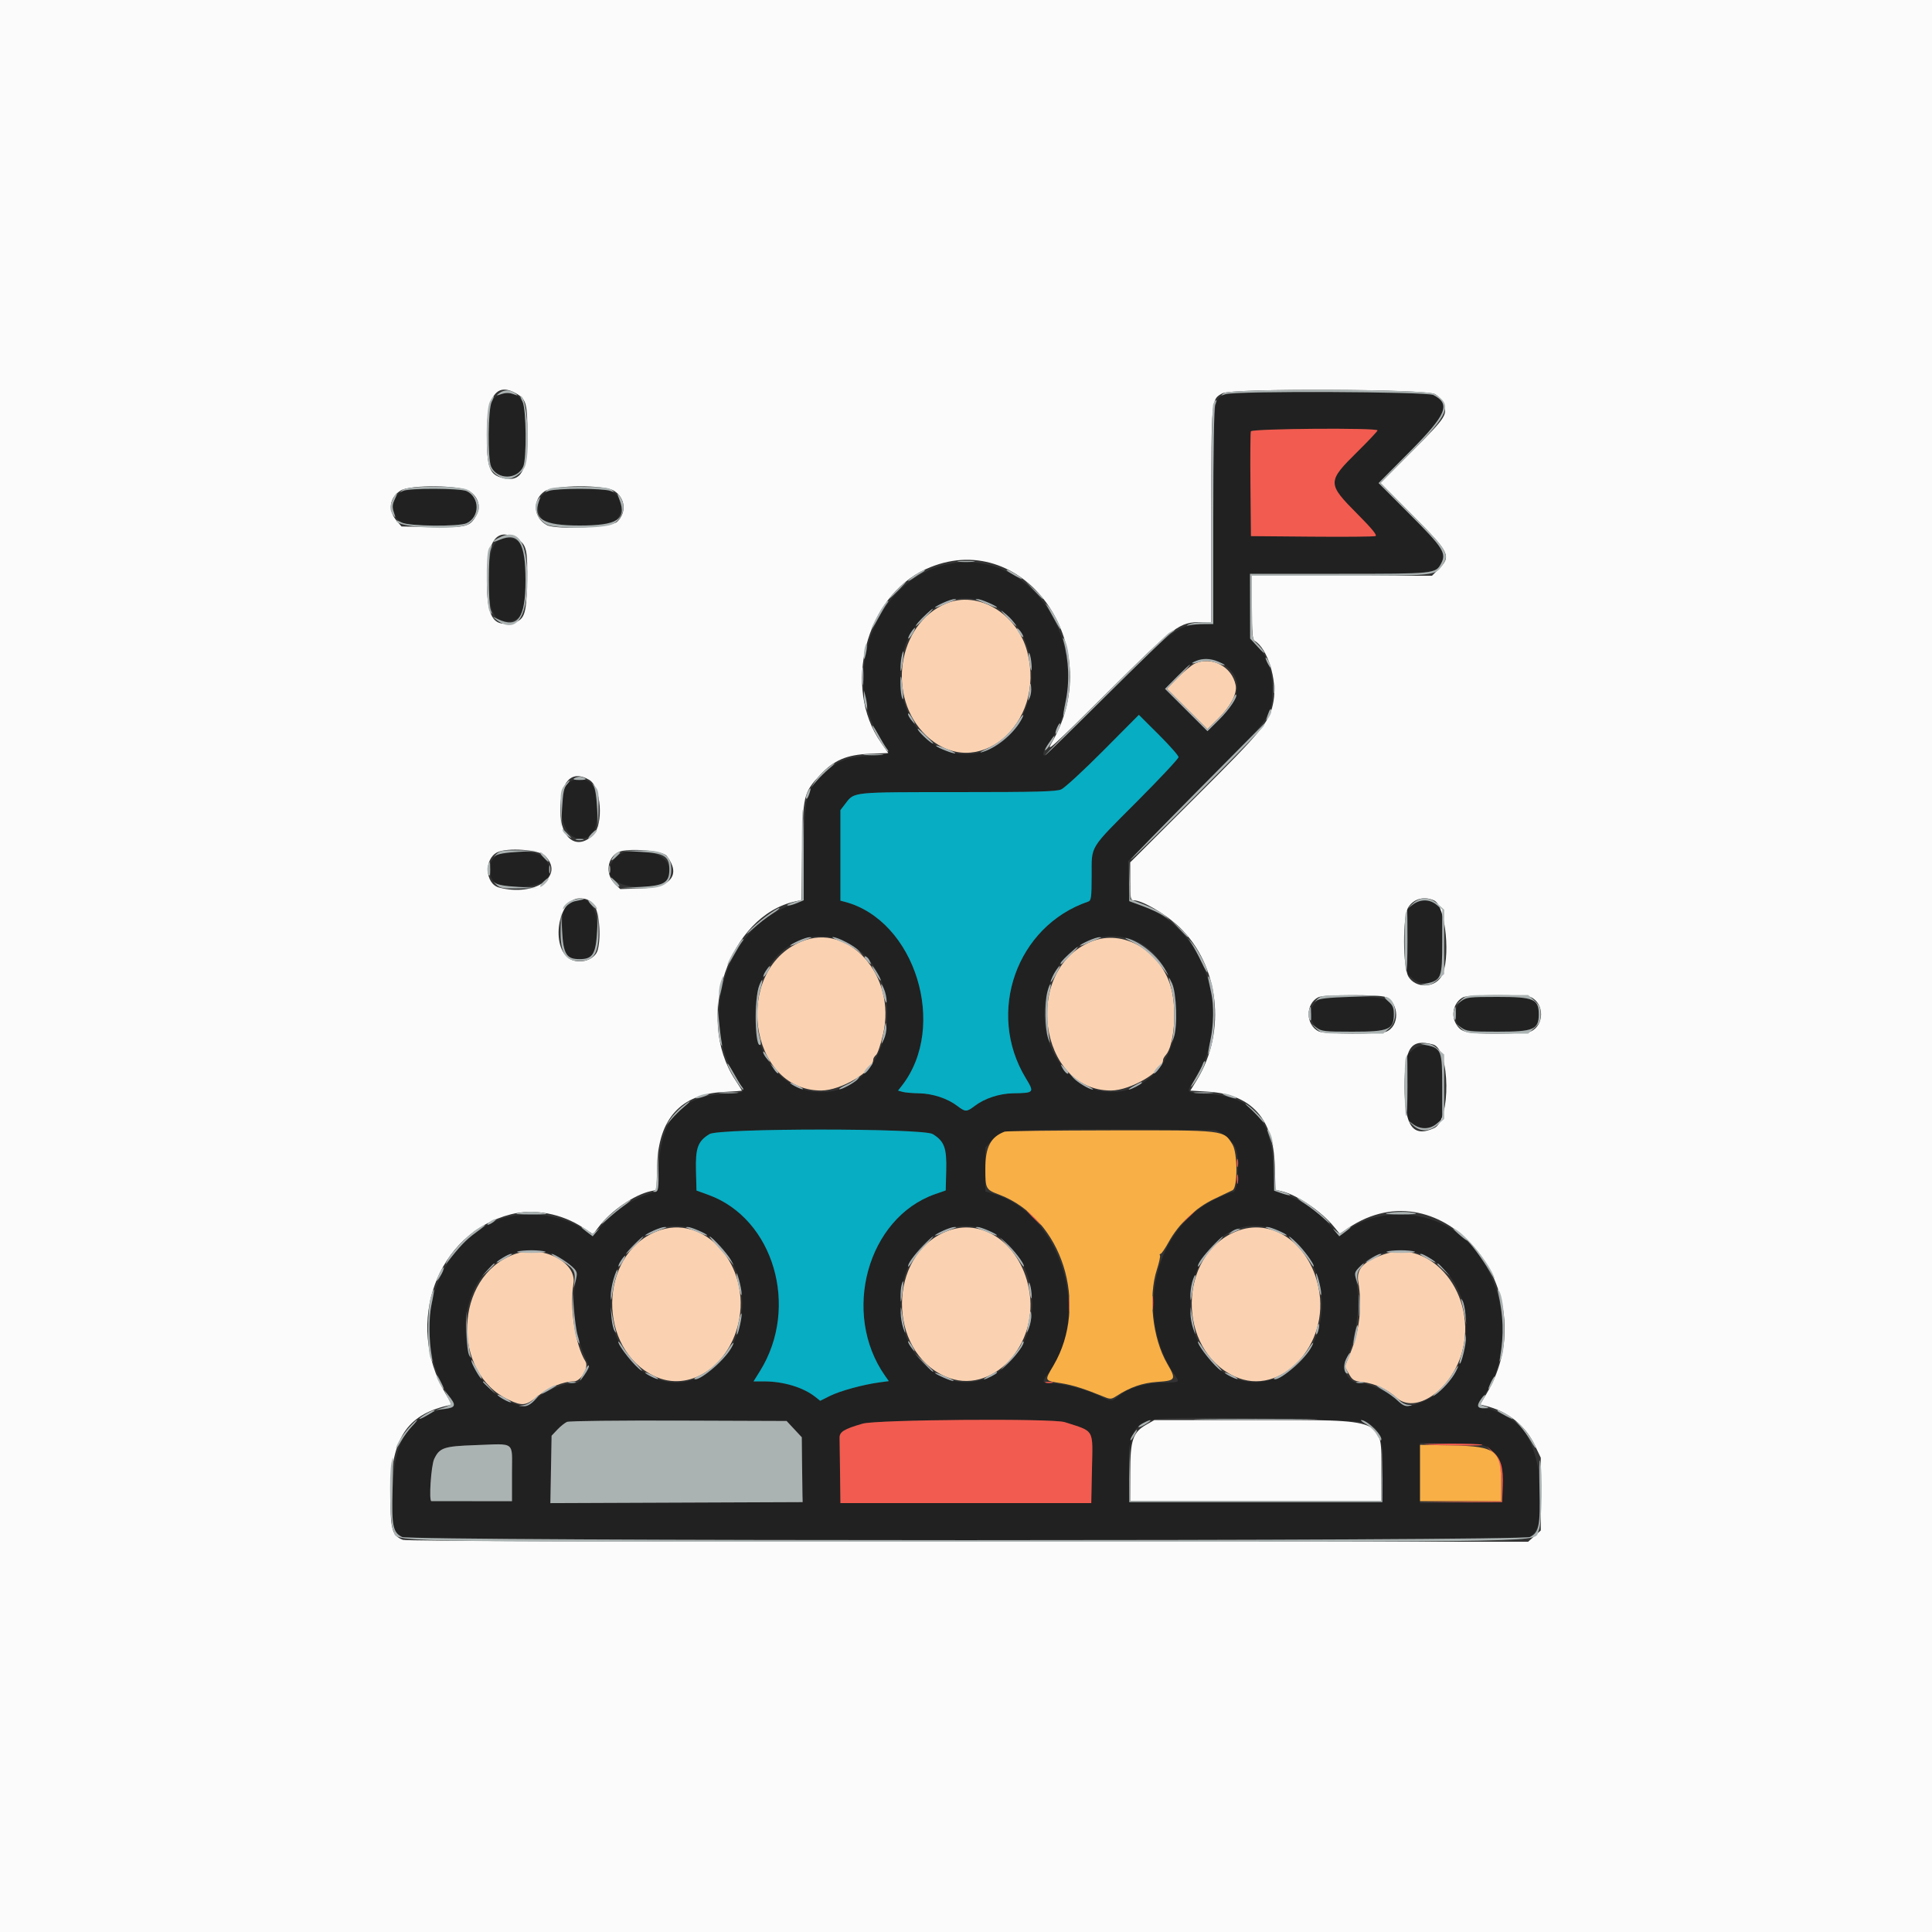 <svg id="svg" version="1.1" xmlns="http://www.w3.org/2000/svg" xmlns:xlink="http://www.w3.org/1999/xlink" width="400" height="400" viewBox="0, 0, 400,400"><rect x="0" y="0" width="400" height="400" fill="#333333" stroke="none"/><g id="svgg"><path id="path0" d="M103.390 81.758 C 101.524 82.572,101.200 83.790,101.200 90.000 C 101.200 96.095,101.507 97.325,103.258 98.230 C 105.210 99.240,107.451 98.523,108.322 96.611 C 109.048 95.017,108.963 84.676,108.212 83.224 C 107.322 81.502,105.352 80.904,103.390 81.758 M253.354 81.774 C 251.223 82.701,251.200 82.971,251.200 107.006 L 251.200 129.093 248.443 129.290 C 243.633 129.634,243.077 130.054,229.186 143.862 C 222.249 150.758,216.444 156.400,216.286 156.400 C 215.757 156.400,215.994 155.533,216.849 154.331 C 227.474 139.410,217.380 116.400,200.211 116.400 C 182.649 116.400,172.411 139.249,183.191 154.387 C 184.453 156.160,184.255 156.295,180.100 156.492 C 175.321 156.718,173.192 157.570,170.381 160.381 C 166.830 163.932,166.653 164.645,166.410 176.363 L 166.200 186.526 163.613 187.456 C 149.781 192.431,144.290 211.887,153.191 224.387 C 154.453 226.160,154.255 226.295,150.100 226.492 C 141.080 226.919,136.877 231.487,136.432 241.346 L 136.200 246.492 133.651 247.413 C 130.345 248.609,127.203 250.796,124.687 253.654 L 122.672 255.943 121.419 254.987 C 116.449 251.196,107.874 250.298,102.213 252.976 C 89.352 259.061,84.819 276.363,92.820 288.831 C 94.378 291.258,94.330 291.453,92.100 291.753 C 85.008 292.707,81.546 298.061,81.273 308.494 C 81.079 315.925,81.344 317.240,83.236 318.219 C 84.935 319.097,315.065 319.097,316.764 318.219 C 320.657 316.205,319.443 300.571,315.013 295.667 C 313.271 293.739,309.233 291.600,307.336 291.600 C 305.795 291.600,305.620 290.993,306.747 289.554 C 314.027 280.252,311.957 263.739,302.525 255.885 C 295.853 250.329,285.213 249.929,278.585 254.985 L 277.328 255.943 275.313 253.654 C 272.797 250.796,269.655 248.609,266.349 247.413 L 263.800 246.492 263.582 241.346 C 263.164 231.484,258.961 226.921,249.900 226.492 C 245.779 226.296,245.556 226.153,246.749 224.462 C 255.673 211.818,250.419 192.702,236.622 187.613 L 233.800 186.573 233.685 182.419 L 233.571 178.266 247.560 164.233 C 263.592 148.152,263.360 148.470,263.371 142.600 C 263.379 138.559,262.287 135.591,259.979 133.380 L 258.800 132.250 258.800 125.525 L 258.800 118.800 277.220 118.800 C 297.127 118.800,297.228 118.790,298.369 116.658 C 299.510 114.526,298.808 113.425,291.902 106.506 L 285.420 100.011 291.879 93.506 C 299.520 85.810,300.412 83.668,296.764 81.781 C 295.157 80.950,255.261 80.944,253.354 81.774 M285.200 89.108 C 285.200 89.277,283.381 91.212,281.158 93.408 C 274.721 99.765,274.720 100.066,281.097 106.483 C 284.066 109.471,285.177 110.834,284.773 110.989 C 284.454 111.111,278.524 111.164,271.596 111.106 L 259.000 111.000 258.893 100.406 C 258.834 94.580,258.874 89.585,258.981 89.306 C 259.200 88.735,285.200 88.538,285.200 89.108 M83.155 101.800 C 80.768 103.097,80.804 106.961,83.213 108.207 C 84.676 108.963,95.009 109.052,96.611 108.322 C 97.686 107.833,98.800 106.141,98.800 105.000 C 98.800 103.859,97.686 102.167,96.611 101.678 C 95.052 100.967,84.511 101.063,83.155 101.800 M113.343 101.778 C 110.827 102.873,110.751 106.934,113.224 108.212 C 114.829 109.042,125.161 109.047,126.764 108.219 C 129.358 106.877,129.237 102.876,126.569 101.761 C 124.741 100.997,115.110 101.010,113.343 101.778 M103.354 111.774 C 100.281 113.111,100.174 126.635,103.224 128.212 C 105.211 129.240,107.444 128.539,108.322 126.611 C 108.940 125.254,108.958 115.374,108.346 113.617 C 107.648 111.614,105.523 110.830,103.354 111.774 M205.044 125.039 C 218.952 131.604,214.942 156.118,199.960 156.118 C 187.084 156.118,181.430 136.631,191.600 127.301 C 195.502 123.721,200.478 122.884,205.044 125.039 M253.101 137.438 C 257.373 139.942,257.114 144.387,252.427 148.990 L 249.994 151.381 245.599 146.999 L 241.204 142.618 243.702 140.066 C 247.525 136.161,249.824 135.518,253.101 137.438 M244.000 156.751 C 244.000 157.062,240.196 161.133,235.546 165.798 C 225.353 176.025,226.032 174.920,226.014 181.313 C 226.002 185.816,225.917 186.454,225.300 186.664 C 210.467 191.733,204.133 209.623,212.365 223.200 C 214.202 226.231,214.153 226.289,209.704 226.360 C 206.905 226.405,203.839 227.418,201.803 228.971 C 200.129 230.248,199.871 230.248,198.197 228.971 C 196.161 227.418,193.095 226.405,190.296 226.360 C 188.923 226.338,187.380 226.202,186.866 226.058 L 185.931 225.795 186.712 224.797 C 196.304 212.535,189.476 190.522,174.898 186.710 L 174.000 186.475 174.000 177.102 L 174.000 167.729 175.100 166.294 C 176.899 163.948,176.370 164.000,198.232 164.000 C 214.648 164.000,218.666 163.895,219.713 163.441 C 220.421 163.133,224.328 159.534,228.395 155.442 L 235.789 148.003 239.895 152.094 C 242.153 154.345,244.000 156.440,244.000 156.751 M118.908 161.491 C 114.533 162.286,115.553 173.600,120.000 173.600 C 122.784 173.600,123.600 172.233,123.600 167.568 C 123.600 162.502,122.338 160.868,118.908 161.491 M102.568 177.326 C 101.704 178.069,101.491 178.599,101.491 180.000 C 101.491 182.893,102.685 183.600,107.568 183.600 C 113.266 183.600,115.603 180.734,112.525 177.522 C 111.006 175.936,104.336 175.805,102.568 177.326 M127.475 177.522 C 124.417 180.714,126.802 183.600,132.500 183.600 C 137.285 183.600,138.582 182.833,138.582 180.000 C 138.582 176.357,130.350 174.521,127.475 177.522 M118.200 186.883 C 116.662 187.765,116.426 188.503,116.413 192.478 C 116.397 197.287,117.158 198.582,120.000 198.582 C 122.845 198.582,123.600 197.292,123.600 192.432 C 123.600 187.145,121.502 184.989,118.200 186.883 M292.522 187.366 L 291.400 188.332 291.400 195.001 L 291.400 201.670 292.522 202.635 C 294.006 203.911,295.994 203.911,297.478 202.635 L 298.600 201.669 298.600 195.000 L 298.600 188.331 297.478 187.365 C 295.993 186.089,294.006 186.089,292.522 187.366 M175.000 195.002 C 189.070 201.438,185.084 226.118,169.974 226.118 C 161.787 226.118,155.500 217.790,156.445 208.196 C 157.495 197.526,166.508 191.117,175.000 195.002 M233.407 194.220 C 244.259 196.789,247.274 215.855,237.991 223.207 C 226.376 232.406,211.738 218.081,217.532 203.185 C 220.248 196.203,226.608 192.611,233.407 194.220 M272.528 207.360 C 270.977 208.694,270.999 211.325,272.573 212.678 C 273.595 213.557,273.942 213.600,280.000 213.600 C 287.554 213.600,288.582 213.169,288.582 210.000 C 288.582 206.831,287.554 206.400,280.000 206.400 C 273.867 206.400,273.605 206.434,272.528 207.360 M302.531 207.358 C 301.642 208.123,301.418 208.653,301.418 210.000 C 301.418 213.169,302.446 213.600,310.000 213.600 C 317.554 213.600,318.582 213.169,318.582 210.000 C 318.582 206.831,317.554 206.400,310.000 206.400 C 303.873 206.400,303.605 206.434,302.531 207.358 M292.522 217.365 L 291.400 218.330 291.400 224.999 L 291.400 231.668 292.522 232.634 C 294.006 233.911,295.993 233.911,297.478 232.635 L 298.600 231.669 298.600 225.000 L 298.600 218.331 297.478 217.365 C 295.994 216.089,294.006 216.089,292.522 217.365 M251.286 233.989 C 252.418 234.000,254.894 235.880,255.658 237.308 C 256.748 239.344,256.453 246.800,255.283 246.800 C 254.924 246.800,253.145 247.535,251.331 248.434 C 238.874 254.605,234.862 272.398,243.177 284.600 C 244.301 286.250,244.386 286.192,240.700 286.265 C 237.030 286.338,233.588 287.389,231.636 289.031 C 230.210 290.231,230.028 290.230,227.637 289.019 C 225.185 287.776,219.975 286.400,217.725 286.400 C 215.784 286.400,215.652 286.151,216.809 284.679 C 226.205 272.735,219.862 251.322,205.700 247.172 L 204.000 246.673 204.000 242.138 L 204.000 237.602 205.431 236.019 C 207.506 233.722,210.901 233.571,251.286 233.989 M193.104 234.798 C 195.509 236.264,196.025 237.654,195.906 242.331 L 195.800 246.463 193.600 247.234 C 179.576 252.146,174.139 271.940,183.260 284.874 L 184.018 285.948 182.109 286.203 C 178.734 286.654,173.922 287.967,171.839 289.006 L 169.812 290.016 168.806 289.218 C 166.307 287.237,162.212 286.000,158.150 286.000 L 156.010 286.000 157.324 283.900 C 165.592 270.688,160.217 252.285,146.657 247.379 L 144.200 246.490 144.094 242.345 C 143.975 237.652,144.490 236.265,146.896 234.798 C 148.928 233.559,191.072 233.559,193.104 234.798 M145.042 255.035 C 156.673 260.543,156.520 279.640,144.800 285.128 C 136.043 289.228,126.381 281.329,126.408 270.091 C 126.437 258.459,135.983 250.745,145.042 255.035 M205.079 255.053 C 214.659 259.593,216.747 274.390,208.913 282.223 C 199.914 291.223,186.417 283.889,186.417 270.000 C 186.417 258.427,196.001 250.751,205.079 255.053 M265.104 255.069 C 272.630 258.623,275.904 269.254,272.074 277.700 C 268.175 286.301,258.019 288.875,251.724 282.858 C 239.391 271.072,250.432 248.139,265.104 255.069 M114.152 259.616 C 117.957 261.040,119.750 263.007,119.239 265.200 C 118.239 269.492,119.028 276.216,121.075 280.856 L 122.070 283.112 120.982 284.756 C 120.075 286.126,119.675 286.400,118.582 286.400 C 116.565 286.400,112.966 287.953,111.027 289.660 C 109.001 291.443,108.767 291.476,105.834 290.378 C 95.512 286.516,93.031 269.980,101.616 262.262 C 105.291 258.957,109.830 257.999,114.152 259.616 M294.265 259.659 C 295.629 260.169,297.343 261.250,298.489 262.322 C 306.911 270.199,304.448 286.531,294.265 290.341 C 291.223 291.479,291.009 291.452,288.973 289.660 C 287.101 288.012,283.452 286.400,281.593 286.400 C 279.197 286.400,277.614 283.526,278.766 281.267 C 280.829 277.223,281.779 269.571,280.761 265.200 C 279.743 260.829,288.161 257.375,294.265 259.659 M283.186 294.614 C 285.838 296.172,286.200 297.373,286.200 304.600 L 286.200 311.000 260.000 311.000 L 233.800 311.000 233.800 304.565 C 233.800 296.493,234.585 294.878,239.000 293.861 C 242.052 293.157,281.862 293.836,283.186 294.614 M164.429 295.885 L 166.000 297.569 166.054 302.885 C 166.084 305.808,166.125 308.830,166.144 309.600 L 166.179 311.000 140.064 311.103 L 113.948 311.206 114.074 304.228 L 114.200 297.250 115.400 295.984 C 117.268 294.012,116.940 294.036,140.529 294.120 L 162.858 294.200 164.429 295.885 M220.440 294.439 C 226.710 296.465,226.258 295.674,226.077 304.300 L 225.933 311.200 199.966 311.200 L 174.000 311.200 173.925 305.000 C 173.884 301.590,173.839 298.307,173.825 297.705 C 173.796 296.447,174.725 295.872,178.600 294.751 C 181.526 293.905,217.946 293.633,220.440 294.439 M106.000 305.047 L 106.000 310.800 97.800 310.800 C 93.290 310.800,89.472 310.799,89.315 310.797 C 88.763 310.792,89.250 303.433,89.892 302.070 C 90.995 299.731,91.909 299.422,98.380 299.200 C 106.868 298.908,106.000 298.242,106.000 305.047 M308.247 299.825 C 310.660 301.628,311.000 302.506,311.000 306.928 L 311.000 311.000 302.500 311.108 L 294.000 311.216 294.000 304.981 L 294.000 298.746 300.572 298.873 C 306.472 298.987,307.257 299.084,308.247 299.825 " stroke="none" fill="#212121" fill-rule="evenodd"></path><path id="path1" d="M0.000 200.000 L 0.000 400.000 200.000 400.000 L 400.000 400.000 400.000 200.000 L 400.000 0.000 200.000 0.000 L 0.000 0.000 0.000 200.000 M107.110 81.602 C 108.959 82.729,109.201 83.717,109.194 90.126 C 109.186 97.601,107.852 99.903,104.073 98.961 C 101.341 98.279,100.800 96.819,100.800 90.121 C 100.800 81.794,102.861 79.011,107.110 81.602 M297.110 81.602 C 297.830 82.041,298.595 82.862,298.810 83.426 C 299.742 85.878,299.522 86.223,292.515 93.273 L 285.831 100.000 292.515 106.727 C 300.220 114.480,300.537 115.143,297.840 117.840 L 296.480 119.200 277.840 119.200 L 259.200 119.200 259.200 125.780 C 259.200 131.006,259.315 132.426,259.761 132.680 C 262.398 134.184,264.449 140.736,263.669 145.164 C 262.921 149.412,261.711 150.900,247.404 165.171 L 234.000 178.542 234.000 182.471 C 234.000 185.946,234.081 186.400,234.700 186.400 C 236.511 186.401,241.352 189.238,244.200 191.967 C 252.407 199.833,253.982 213.499,247.837 223.530 L 246.447 225.800 250.168 226.026 C 259.094 226.568,263.639 231.605,263.928 241.277 L 264.079 246.354 265.285 246.619 C 268.439 247.311,273.582 250.792,276.210 254.013 L 277.383 255.449 279.160 254.250 C 298.553 241.162,320.402 267.287,307.802 288.497 L 306.438 290.794 307.519 291.053 C 312.097 292.148,315.789 295.086,317.756 299.200 L 319.000 301.800 319.000 309.332 L 319.000 316.865 317.694 318.032 L 316.387 319.200 200.420 319.200 C 126.052 319.200,84.084 319.060,83.426 318.810 C 81.111 317.930,80.755 316.521,80.891 308.800 C 81.083 297.886,84.263 293.019,92.485 291.052 L 93.570 290.792 92.210 288.471 C 83.657 273.877,90.456 255.311,105.784 251.407 C 110.567 250.189,116.280 251.246,120.698 254.165 L 122.796 255.552 123.898 254.089 C 126.441 250.713,131.272 247.375,134.706 246.621 L 135.921 246.354 136.060 241.277 C 136.326 231.616,140.991 226.492,149.900 226.077 C 151.935 225.982,153.600 225.852,153.600 225.787 C 153.600 225.723,152.972 224.717,152.205 223.552 C 143.769 210.742,150.904 189.604,164.670 186.624 L 165.940 186.350 166.070 176.275 C 166.219 164.737,166.367 164.112,169.822 160.418 C 172.661 157.382,175.306 156.256,180.043 156.066 L 183.912 155.910 182.396 153.745 C 174.374 142.294,179.220 123.537,191.670 117.842 C 211.568 108.741,229.565 133.425,217.799 153.678 C 216.461 155.981,217.458 155.084,229.267 143.369 C 243.448 129.300,244.120 128.800,248.836 128.800 L 250.800 128.800 250.800 106.580 C 250.800 82.313,250.765 82.696,253.105 81.426 C 255.057 80.367,295.349 80.528,297.110 81.602 M97.241 101.713 C 99.107 102.968,99.621 105.005,98.539 106.858 C 97.261 109.046,96.519 109.230,89.464 109.109 L 83.129 109.000 82.167 107.881 C 80.261 105.663,80.598 102.999,82.968 101.554 C 84.985 100.324,95.346 100.440,97.241 101.713 M127.110 101.602 C 129.470 103.041,129.784 106.135,127.763 108.036 C 126.529 109.197,115.168 109.722,113.222 108.708 C 110.421 107.249,110.170 103.453,112.759 101.713 C 114.704 100.406,125.018 100.326,127.110 101.602 M107.110 111.602 C 109.029 112.771,109.269 113.852,109.127 120.665 C 108.985 127.446,108.567 128.507,105.832 129.020 C 102.011 129.737,100.803 127.591,100.801 120.080 C 100.799 111.797,102.869 109.016,107.110 111.602 M122.004 161.466 C 124.457 162.915,125.019 170.643,122.831 172.831 C 119.479 176.182,116.000 173.645,116.000 167.850 C 116.000 161.770,118.328 159.295,122.004 161.466 M112.831 177.169 C 117.035 181.374,110.720 185.736,103.305 183.749 C 100.410 182.973,100.172 177.815,102.968 176.458 C 105.058 175.444,111.575 175.914,112.831 177.169 M138.025 177.200 C 141.033 181.068,138.966 183.747,132.828 183.935 L 128.409 184.071 127.205 182.866 C 125.237 180.898,125.743 177.397,128.143 176.379 C 130.142 175.531,137.181 176.116,138.025 177.200 M122.831 187.169 C 124.017 188.356,124.538 193.754,123.749 196.695 C 123.207 198.716,120.026 199.733,117.996 198.534 C 113.908 196.119,115.526 186.000,120.000 186.000 C 121.303 186.000,121.914 186.252,122.831 187.169 M296.915 186.434 C 299.360 187.548,300.419 198.933,298.385 202.224 C 296.917 204.599,293.088 204.608,291.624 202.239 C 290.412 200.278,290.387 189.635,291.590 187.810 C 292.752 186.047,294.866 185.501,296.915 186.434 M286.915 206.434 C 289.759 207.730,289.786 212.541,286.955 213.617 C 285.561 214.147,274.269 214.105,273.085 213.566 C 270.287 212.291,270.213 207.795,272.968 206.458 C 274.108 205.905,285.710 205.885,286.915 206.434 M316.915 206.434 C 319.778 207.739,319.778 212.261,316.915 213.566 C 316.366 213.816,313.435 214.000,310.000 214.000 C 303.539 214.000,302.502 213.757,301.466 212.004 C 300.312 210.051,301.031 207.398,302.968 206.458 C 304.108 205.905,315.710 205.885,316.915 206.434 M296.695 216.251 C 300.241 217.201,300.428 231.965,296.915 233.566 C 292.513 235.572,290.799 233.157,290.803 224.953 C 290.806 216.874,292.068 215.011,296.695 216.251 M237.408 294.915 C 234.536 296.541,234.014 298.074,234.007 304.900 L 234.000 310.800 260.000 310.800 L 286.000 310.800 286.000 304.693 C 286.000 293.552,287.088 293.998,259.916 294.007 L 239.000 294.013 237.408 294.915 " stroke="none" fill="#fbfbfb" fill-rule="evenodd"></path><path id="path2" d="M228.395 155.442 C 224.328 159.534,220.421 163.133,219.713 163.441 C 218.666 163.895,214.648 164.000,198.232 164.000 C 176.370 164.000,176.899 163.948,175.100 166.294 L 174.000 167.729 174.000 177.102 L 174.000 186.475 174.898 186.710 C 189.476 190.522,196.304 212.535,186.712 224.797 L 185.931 225.795 186.866 226.058 C 187.380 226.202,188.923 226.338,190.296 226.360 C 193.095 226.405,196.161 227.418,198.197 228.971 C 199.871 230.248,200.129 230.248,201.803 228.971 C 203.839 227.418,206.905 226.405,209.704 226.360 C 214.153 226.289,214.202 226.231,212.365 223.200 C 204.133 209.623,210.467 191.733,225.300 186.664 C 225.917 186.454,226.002 185.816,226.014 181.313 C 226.032 174.920,225.353 176.025,235.546 165.798 C 240.196 161.133,244.000 157.062,244.000 156.751 C 244.000 156.440,242.153 154.345,239.895 152.094 L 235.789 148.003 228.395 155.442 M146.896 234.798 C 144.490 236.265,143.975 237.652,144.094 242.345 L 144.200 246.490 146.657 247.379 C 160.217 252.285,165.592 270.688,157.324 283.900 L 156.010 286.000 158.150 286.000 C 162.212 286.000,166.307 287.237,168.806 289.218 L 169.812 290.016 171.839 289.006 C 173.922 287.967,178.734 286.654,182.109 286.203 L 184.018 285.948 183.260 284.874 C 174.139 271.940,179.576 252.146,193.600 247.234 L 195.800 246.463 195.906 242.331 C 196.025 237.654,195.509 236.264,193.104 234.798 C 191.072 233.559,148.928 233.559,146.896 234.798 " stroke="none" fill="#06adc3" fill-rule="evenodd"></path><path id="path3" d="M258.981 89.306 C 258.874 89.585,258.834 94.580,258.893 100.406 L 259.000 111.000 271.596 111.106 C 278.524 111.164,284.454 111.111,284.773 110.989 C 285.177 110.834,284.066 109.471,281.097 106.483 C 274.720 100.066,274.721 99.765,281.158 93.408 C 283.381 91.212,285.200 89.277,285.200 89.108 C 285.200 88.538,259.200 88.735,258.981 89.306 M256.093 240.800 C 256.093 241.570,256.175 241.885,256.276 241.500 C 256.376 241.115,256.376 240.485,256.276 240.100 C 256.175 239.715,256.093 240.030,256.093 240.800 M256.101 244.200 C 256.105 245.080,256.187 245.393,256.283 244.895 C 256.379 244.398,256.375 243.678,256.275 243.295 C 256.175 242.913,256.096 243.320,256.101 244.200 M213.800 252.000 C 214.659 252.880,215.452 253.600,215.562 253.600 C 215.672 253.600,215.059 252.880,214.200 252.000 C 213.341 251.120,212.548 250.400,212.438 250.400 C 212.328 250.400,212.941 251.120,213.800 252.000 M245.781 252.100 L 244.200 253.800 245.900 252.219 C 247.481 250.748,247.784 250.400,247.481 250.400 C 247.416 250.400,246.651 251.165,245.781 252.100 M221.328 270.000 C 221.328 271.430,221.401 272.015,221.489 271.300 C 221.578 270.585,221.578 269.415,221.489 268.700 C 221.401 267.985,221.328 268.570,221.328 270.000 M238.524 269.800 C 238.526 271.120,238.601 271.612,238.690 270.893 C 238.779 270.174,238.777 269.094,238.686 268.493 C 238.595 267.892,238.522 268.480,238.524 269.800 M216.500 286.276 C 216.885 286.376,217.515 286.376,217.900 286.276 C 218.285 286.175,217.970 286.093,217.200 286.093 C 216.430 286.093,216.115 286.175,216.500 286.276 M178.600 294.751 C 174.725 295.872,173.796 296.447,173.825 297.705 C 173.839 298.307,173.884 301.590,173.925 305.000 L 174.000 311.200 199.966 311.200 L 225.933 311.200 226.077 304.300 C 226.258 295.674,226.710 296.465,220.440 294.439 C 217.946 293.633,181.526 293.905,178.600 294.751 M295.000 299.053 C 297.587 299.321,307.535 299.384,306.888 299.128 C 306.509 298.979,303.410 298.872,300.000 298.892 C 296.590 298.912,294.340 298.984,295.000 299.053 M308.875 300.600 C 310.433 302.340,310.800 303.641,310.800 307.418 L 310.800 310.784 302.400 310.904 L 293.999 311.024 302.500 311.012 L 311.000 311.000 311.126 307.800 C 311.281 303.844,310.796 302.109,309.109 300.583 L 307.800 299.400 308.875 300.600 " stroke="none" fill="#f25b4f" fill-rule="evenodd"></path><path id="path4" d="M208.000 234.291 C 205.103 235.393,204.006 237.490,204.003 241.929 C 204.000 246.124,204.085 246.285,206.874 247.338 C 219.908 252.263,225.557 270.011,218.123 282.686 C 216.206 285.954,216.146 285.816,219.737 286.390 C 222.118 286.770,224.557 287.547,228.705 289.245 C 229.853 289.715,230.142 289.693,231.105 289.065 C 233.967 287.200,236.498 286.318,239.600 286.105 C 243.455 285.841,243.571 285.628,241.665 282.344 C 238.611 277.079,237.674 268.537,239.526 262.829 C 239.985 261.416,240.268 260.111,240.156 259.929 C 240.044 259.748,240.102 259.600,240.284 259.600 C 240.466 259.600,241.223 258.495,241.965 257.145 C 244.036 253.378,247.591 250.016,251.400 248.223 C 253.160 247.394,254.870 246.581,255.200 246.416 C 256.270 245.880,256.250 238.699,255.175 236.959 C 253.305 233.934,253.842 233.996,229.916 234.032 C 218.192 234.049,208.330 234.166,208.000 234.291 M294.000 304.966 L 294.000 310.800 302.400 310.800 L 310.800 310.800 310.800 307.387 C 310.800 300.297,309.746 299.444,300.769 299.266 L 294.000 299.133 294.000 304.966 " stroke="none" fill="#f8af46" fill-rule="evenodd"></path><path id="path5" d="M195.870 124.955 C 185.756 129.209,183.477 144.440,191.776 152.307 C 202.124 162.115,216.662 150.047,212.687 134.948 C 210.595 127.001,202.476 122.177,195.870 124.955 M247.400 137.372 C 246.740 137.670,245.166 138.972,243.902 140.266 L 241.604 142.619 245.799 146.799 L 249.993 150.979 252.190 148.810 C 254.806 146.227,256.179 143.596,255.829 141.843 C 255.063 138.016,250.887 135.800,247.400 137.372 M165.853 194.962 C 151.631 200.942,154.974 225.780,170.000 225.780 C 174.137 225.780,180.800 221.817,180.800 219.356 C 180.800 219.104,181.060 218.682,181.378 218.418 C 181.696 218.154,182.358 216.200,182.849 214.076 C 185.639 202.004,175.696 190.823,165.853 194.962 M225.833 194.982 C 211.643 200.878,215.013 225.780,230.000 225.780 C 234.063 225.780,240.800 221.824,240.800 219.438 C 240.800 219.232,241.055 218.779,241.366 218.431 C 243.052 216.552,243.682 209.371,242.555 204.879 C 240.553 196.897,232.580 192.178,225.833 194.982 M135.856 254.983 C 123.831 259.927,123.672 279.416,135.611 284.973 C 142.610 288.231,150.705 283.114,152.853 274.073 C 155.703 262.071,145.765 250.909,135.856 254.983 M195.865 254.979 C 183.779 259.948,183.678 279.673,195.711 284.981 C 205.257 289.191,215.386 278.483,213.006 266.700 C 211.113 257.328,203.242 251.946,195.865 254.979 M255.865 254.979 C 243.813 259.934,243.648 279.405,255.611 284.973 C 265.112 289.396,275.446 278.473,272.994 266.600 C 271.067 257.268,263.229 251.951,255.865 254.979 M106.353 259.728 C 94.024 264.341,93.357 284.254,105.344 289.835 C 108.183 291.157,108.891 291.061,111.400 289.017 C 113.555 287.262,116.649 286.000,118.799 286.000 C 120.281 286.000,121.977 283.095,121.211 281.869 C 119.116 278.515,117.908 270.706,118.725 265.800 C 119.489 261.212,112.091 257.581,106.353 259.728 M286.353 259.752 C 282.179 261.244,280.779 262.783,281.217 265.400 C 282.056 270.408,281.505 275.384,279.591 280.087 L 278.429 282.943 279.260 284.421 C 279.998 285.735,280.308 285.925,282.045 286.131 C 284.630 286.437,287.135 287.582,289.097 289.355 C 293.019 292.898,300.355 287.920,302.635 280.167 C 306.131 268.279,296.452 256.143,286.353 259.752 " stroke="none" fill="#fad2b2" fill-rule="evenodd"></path><path id="path6" d="M103.376 81.395 C 102.661 81.942,102.697 81.957,103.833 81.579 C 104.680 81.297,105.430 81.299,106.233 81.587 C 107.316 81.975,107.344 81.961,106.624 81.402 C 105.637 80.637,104.370 80.634,103.376 81.395 M253.376 81.402 C 252.652 81.964,252.676 81.978,253.726 81.602 C 255.678 80.905,295.388 81.070,296.764 81.781 C 300.412 83.668,299.520 85.810,291.879 93.506 L 285.420 100.011 291.902 106.506 C 298.808 113.425,299.510 114.526,298.369 116.658 C 297.228 118.790,297.127 118.800,277.220 118.800 L 258.800 118.800 258.816 125.500 L 258.833 132.200 260.474 134.000 C 261.376 134.990,261.925 135.440,261.694 135.000 C 261.463 134.560,260.807 133.764,260.237 133.230 C 259.203 132.263,259.200 132.241,259.200 125.730 L 259.200 119.200 277.420 119.200 C 297.017 119.200,297.121 119.190,298.576 117.113 C 300.200 114.794,299.727 113.983,292.516 106.727 L 285.831 100.000 292.285 93.500 C 300.012 85.717,300.763 83.829,297.032 81.554 C 295.327 80.514,254.703 80.373,253.376 81.402 M101.410 83.180 C 100.540 84.862,100.538 95.132,101.407 96.813 C 102.021 98.000,103.827 99.200,105.000 99.200 C 106.173 99.200,107.979 98.000,108.593 96.813 C 109.896 94.294,109.220 82.000,107.779 82.000 C 107.669 82.000,107.854 82.531,108.190 83.180 C 108.962 84.674,109.064 94.983,108.322 96.611 C 107.073 99.353,102.927 99.353,101.678 96.611 C 100.936 94.983,101.038 84.674,101.810 83.180 C 102.146 82.531,102.331 82.000,102.221 82.000 C 102.111 82.000,101.746 82.531,101.410 83.180 M251.214 83.574 C 250.943 84.080,250.800 92.017,250.800 106.574 L 250.800 128.800 248.900 128.828 C 247.855 128.844,246.640 129.027,246.200 129.236 C 245.503 129.568,245.528 129.590,246.400 129.414 C 246.950 129.302,248.255 129.208,249.300 129.205 L 251.200 129.200 251.200 107.026 C 251.200 93.587,251.354 84.448,251.590 83.826 C 252.048 82.621,251.810 82.461,251.214 83.574 M83.376 101.422 C 82.626 102.023,82.630 102.030,83.474 101.622 C 84.699 101.030,95.288 101.075,96.611 101.678 C 99.353 102.927,99.353 107.073,96.611 108.322 C 94.983 109.064,84.674 108.962,83.180 108.190 C 82.531 107.854,82.000 107.669,82.000 107.779 C 82.000 109.220,94.294 109.896,96.813 108.593 C 98.000 107.979,99.200 106.173,99.200 105.000 C 99.200 103.827,98.000 102.021,96.813 101.407 C 95.099 100.520,84.487 100.532,83.376 101.422 M113.376 101.402 C 112.652 101.964,112.676 101.978,113.726 101.602 C 114.345 101.381,117.169 101.200,120.000 101.200 C 122.831 101.200,125.655 101.381,126.274 101.602 C 127.324 101.978,127.348 101.964,126.624 101.402 C 126.013 100.929,124.597 100.800,120.000 100.800 C 115.403 100.800,113.987 100.929,113.376 101.402 M81.410 103.180 C 80.642 104.666,80.638 105.635,81.395 106.624 C 81.936 107.331,81.949 107.281,81.541 106.058 C 81.177 104.970,81.215 104.458,81.740 103.358 C 82.534 101.693,82.257 101.543,81.410 103.180 M128.265 103.485 C 129.812 107.528,127.834 108.800,120.000 108.800 C 112.480 108.800,110.262 107.470,111.590 103.758 C 111.975 102.682,111.962 102.655,111.402 103.376 C 110.230 104.888,111.134 107.532,113.187 108.593 C 115.065 109.565,125.377 109.455,127.032 108.446 C 129.189 107.130,129.715 104.559,128.227 102.600 C 127.711 101.921,127.717 102.055,128.265 103.485 M103.100 111.429 C 101.540 112.275,101.736 112.469,103.434 111.760 C 107.387 110.108,108.800 112.323,108.800 120.168 C 108.800 127.946,107.207 130.177,103.080 128.181 C 101.905 127.612,101.865 127.613,102.600 128.198 C 106.628 131.404,109.196 128.243,109.199 120.080 C 109.201 111.969,107.237 109.184,103.100 111.429 M101.214 113.574 C 100.524 114.862,100.681 125.693,101.402 126.624 C 101.964 127.348,101.978 127.324,101.602 126.274 C 101.086 124.830,101.077 115.176,101.590 113.826 C 102.048 112.621,101.810 112.461,101.214 113.574 M198.500 116.291 C 199.325 116.378,200.675 116.378,201.500 116.291 C 202.325 116.205,201.650 116.134,200.000 116.134 C 198.350 116.134,197.675 116.205,198.500 116.291 M189.493 119.014 C 188.672 119.572,188.000 120.125,188.000 120.242 C 188.000 120.359,188.495 120.110,189.100 119.688 C 189.705 119.267,190.560 118.720,191.000 118.473 C 191.440 118.226,191.617 118.019,191.393 118.012 C 191.169 118.005,190.314 118.456,189.493 119.014 M208.433 118.131 C 209.113 118.663,211.600 120.025,211.600 119.865 C 211.600 119.606,209.005 118.000,208.586 118.000 C 208.410 118.000,208.342 118.059,208.433 118.131 M185.600 122.200 C 184.628 123.190,183.923 124.000,184.033 124.000 C 184.143 124.000,185.028 123.190,186.000 122.200 C 186.972 121.210,187.677 120.400,187.567 120.400 C 187.457 120.400,186.572 121.210,185.600 122.200 M213.983 122.100 C 214.964 123.145,215.819 124.000,215.883 124.000 C 216.184 124.000,215.866 123.641,214.100 121.983 L 212.200 120.200 213.983 122.100 M195.300 124.789 C 194.365 125.214,193.600 125.650,193.600 125.758 C 193.600 125.866,194.365 125.626,195.300 125.224 C 196.235 124.822,197.270 124.397,197.600 124.278 C 198.133 124.087,198.133 124.061,197.600 124.040 C 197.270 124.028,196.235 124.365,195.300 124.789 M202.400 124.278 C 202.730 124.397,203.765 124.822,204.700 125.224 C 205.635 125.626,206.400 125.866,206.400 125.758 C 206.400 125.447,203.066 124.015,202.400 124.040 C 201.867 124.061,201.867 124.087,202.400 124.278 M182.879 125.500 C 181.962 126.803,180.396 129.834,180.409 130.284 C 180.414 130.458,181.029 129.467,181.775 128.081 C 182.522 126.696,183.350 125.301,183.615 124.981 C 183.881 124.662,183.998 124.400,183.876 124.400 C 183.754 124.400,183.306 124.895,182.879 125.500 M216.534 125.063 C 216.717 125.338,217.478 126.696,218.225 128.081 C 218.971 129.467,219.586 130.463,219.591 130.296 C 219.610 129.672,217.967 126.564,217.099 125.581 C 216.605 125.021,216.350 124.787,216.534 125.063 M191.800 127.131 C 191.140 127.740,190.353 128.545,190.051 128.919 C 189.033 130.182,189.822 129.612,191.600 127.800 C 193.554 125.809,193.676 125.399,191.800 127.131 M208.383 127.711 C 210.163 129.597,210.988 130.223,209.949 128.902 C 209.253 128.016,208.816 127.592,207.588 126.611 C 207.044 126.178,207.402 126.673,208.383 127.711 M188.555 131.012 C 188.190 131.569,187.970 132.104,188.067 132.200 C 188.163 132.297,188.558 131.841,188.944 131.188 C 189.798 129.742,189.481 129.599,188.555 131.012 M210.762 130.729 C 211.005 131.184,211.401 131.677,211.642 131.826 C 211.956 132.020,211.954 131.862,211.638 131.271 C 211.395 130.816,210.999 130.323,210.758 130.174 C 210.444 129.980,210.446 130.138,210.762 130.729 M241.989 131.057 C 240.933 131.758,216.029 156.400,216.377 156.400 C 216.490 156.400,222.167 150.853,228.992 144.073 C 235.816 137.293,241.850 131.453,242.400 131.094 C 242.950 130.735,243.305 130.433,243.189 130.421 C 243.073 130.409,242.533 130.695,241.989 131.057 M220.167 132.600 C 221.324 136.818,221.474 141.243,220.599 145.372 C 219.924 148.558,220.057 149.370,220.787 146.515 C 221.881 142.231,221.636 134.257,220.353 132.390 C 220.032 131.923,219.993 131.967,220.167 132.600 M179.076 134.010 C 178.930 134.555,178.827 135.450,178.846 136.000 C 178.871 136.718,178.984 136.557,179.249 135.427 C 179.655 133.695,179.500 132.425,179.076 134.010 M186.653 136.036 C 186.514 136.731,186.422 137.863,186.449 138.550 C 186.478 139.294,186.638 138.840,186.843 137.428 C 187.211 134.904,187.076 133.918,186.653 136.036 M213.059 136.600 C 213.193 137.700,213.369 138.675,213.451 138.767 C 213.764 139.117,213.526 136.161,213.180 135.400 C 212.935 134.861,212.895 135.254,213.059 136.600 M262.028 136.200 C 262.028 136.420,262.286 137.050,262.600 137.600 C 262.914 138.150,263.172 138.420,263.172 138.200 C 263.172 137.980,262.914 137.350,262.600 136.800 C 262.286 136.250,262.028 135.980,262.028 136.200 M247.700 136.812 C 246.259 137.392,246.659 137.526,248.423 137.056 C 249.723 136.709,250.399 136.750,251.823 137.262 C 253.924 138.017,254.207 137.813,252.213 136.980 C 250.661 136.331,249.046 136.271,247.700 136.812 M178.534 140.000 C 178.534 141.650,178.605 142.325,178.691 141.500 C 178.778 140.675,178.778 139.325,178.691 138.500 C 178.605 137.675,178.534 138.350,178.534 140.000 M243.690 140.109 L 241.204 142.618 245.599 146.999 L 249.994 151.381 252.389 149.010 C 254.533 146.889,256.338 144.204,255.908 143.775 C 255.820 143.686,255.451 144.286,255.089 145.107 C 254.726 145.928,253.431 147.585,252.211 148.790 L 249.993 150.979 245.799 146.799 L 241.604 142.618 244.090 140.109 C 245.458 138.729,246.487 137.600,246.377 137.600 C 246.267 137.600,245.058 138.729,243.690 140.109 M186.428 141.833 C 186.444 142.915,186.612 144.160,186.802 144.600 C 187.016 145.095,187.060 144.410,186.918 142.800 C 186.639 139.643,186.390 139.151,186.428 141.833 M213.264 141.850 C 213.229 142.317,213.105 143.308,212.989 144.050 C 212.796 145.286,212.815 145.317,213.208 144.414 C 213.445 143.872,213.568 142.882,213.483 142.214 C 213.391 141.497,213.302 141.348,213.264 141.850 M263.701 142.600 C 263.705 143.480,263.787 143.793,263.883 143.295 C 263.979 142.798,263.975 142.078,263.875 141.695 C 263.775 141.313,263.696 141.720,263.701 142.600 M178.875 144.200 C 178.865 144.860,179.011 145.760,179.200 146.200 L 179.544 147.000 179.525 146.200 C 179.514 145.760,179.368 144.860,179.200 144.200 L 178.895 143.000 178.875 144.200 M262.445 148.100 C 262.048 149.289,262.062 149.334,262.605 148.624 C 262.932 148.196,263.200 147.611,263.200 147.324 C 263.200 146.432,262.897 146.743,262.445 148.100 M188.006 147.856 C 188.003 148.106,188.370 148.736,188.823 149.256 C 189.469 149.998,189.558 150.029,189.236 149.400 C 188.542 148.043,188.013 147.378,188.006 147.856 M210.647 149.500 C 209.175 151.795,206.831 153.853,204.400 154.987 C 203.190 155.551,202.650 155.897,203.200 155.755 C 206.012 155.030,209.687 152.089,211.323 149.253 C 212.337 147.494,211.811 147.686,210.647 149.500 M180.634 150.400 C 180.949 151.537,183.458 155.600,183.844 155.600 C 183.984 155.600,183.881 155.338,183.615 155.019 C 183.350 154.699,182.508 153.304,181.744 151.919 C 180.981 150.533,180.481 149.850,180.634 150.400 M218.850 150.650 C 218.586 151.229,218.462 151.795,218.574 151.907 C 218.686 152.019,218.968 151.611,219.200 151.000 C 219.749 149.557,219.473 149.282,218.850 150.650 M247.812 163.859 C 240.118 171.637,233.939 178.000,234.080 178.000 C 234.475 178.000,261.169 151.206,261.626 150.351 C 261.847 149.938,261.977 149.627,261.914 149.659 C 261.851 149.692,255.505 156.082,247.812 163.859 M190.143 151.220 C 190.689 152.085,193.200 154.282,193.200 153.895 C 193.200 153.824,192.367 152.964,191.349 151.983 C 190.197 150.874,189.742 150.585,190.143 151.220 M216.985 154.100 C 216.351 155.061,216.166 155.552,216.558 155.229 C 217.218 154.687,218.596 152.400,218.263 152.400 C 218.177 152.400,217.602 153.165,216.985 154.100 M193.815 154.425 C 194.056 154.814,197.562 156.173,197.770 155.958 C 197.854 155.871,196.955 155.420,195.773 154.956 C 194.590 154.492,193.709 154.253,193.815 154.425 M179.100 156.293 C 180.035 156.377,181.565 156.377,182.500 156.293 C 183.435 156.209,182.670 156.140,180.800 156.140 C 178.930 156.140,178.165 156.209,179.100 156.293 M171.107 159.216 C 170.295 159.885,169.247 161.010,168.778 161.716 L 167.924 163.000 169.101 161.639 C 169.749 160.891,170.891 159.771,171.639 159.150 C 172.388 158.529,172.906 158.017,172.791 158.011 C 172.676 158.005,171.918 158.547,171.107 159.216 M118.865 161.152 C 118.522 161.369,118.931 161.491,120.000 161.491 C 121.069 161.491,121.478 161.369,121.135 161.152 C 120.841 160.965,120.330 160.812,120.000 160.812 C 119.670 160.812,119.159 160.965,118.865 161.152 M116.829 162.654 C 116.107 163.572,116.009 164.203,116.072 167.554 L 116.145 171.400 116.372 167.340 C 116.553 164.123,116.758 163.105,117.362 162.440 C 117.781 161.978,118.019 161.600,117.891 161.600 C 117.763 161.600,117.285 162.074,116.829 162.654 M122.800 162.520 C 123.201 163.028,123.476 164.628,123.628 167.340 L 123.855 171.400 123.928 167.522 C 123.993 163.993,123.919 163.560,123.100 162.703 C 122.605 162.185,122.470 162.103,122.800 162.520 M167.188 164.022 C 166.946 164.474,166.818 165.055,166.904 165.311 C 166.989 165.568,167.262 165.198,167.509 164.489 C 168.017 163.032,167.849 162.788,167.188 164.022 M166.000 176.937 L 166.000 186.273 164.300 186.793 C 163.365 187.079,162.793 187.381,163.028 187.466 C 163.264 187.550,164.119 187.342,164.928 187.004 L 166.400 186.389 166.400 176.995 C 166.400 171.828,166.310 167.600,166.200 167.600 C 166.090 167.600,166.000 171.802,166.000 176.937 M116.497 171.966 C 116.578 172.277,117.084 172.806,117.622 173.141 C 118.386 173.618,118.473 173.625,118.018 173.175 C 117.698 172.859,117.192 172.330,116.893 172.000 C 116.453 171.514,116.378 171.508,116.497 171.966 M122.452 172.627 C 121.937 173.162,121.687 173.600,121.896 173.600 C 122.358 173.600,123.797 172.064,123.558 171.825 C 123.465 171.731,122.967 172.093,122.452 172.627 M119.300 173.876 C 119.685 173.976,120.315 173.976,120.700 173.876 C 121.085 173.775,120.770 173.693,120.000 173.693 C 119.230 173.693,118.915 173.775,119.300 173.876 M102.703 176.900 C 102.185 177.395,102.103 177.530,102.520 177.200 C 103.028 176.799,104.628 176.524,107.340 176.372 L 111.400 176.145 107.522 176.072 C 103.993 176.007,103.560 176.081,102.703 176.900 M132.691 176.372 C 137.554 176.643,138.582 177.276,138.582 180.000 C 138.582 182.724,137.554 183.357,132.691 183.628 L 128.600 183.855 132.494 183.928 C 137.331 184.018,138.982 183.018,138.982 180.000 C 138.982 176.982,137.331 175.982,132.494 176.072 L 128.600 176.145 132.691 176.372 M112.370 177.345 C 112.903 177.925,113.420 178.400,113.519 178.400 C 113.913 178.400,112.493 176.632,111.966 176.467 C 111.655 176.370,111.836 176.765,112.370 177.345 M127.311 176.900 C 126.352 178.140,126.364 178.515,127.335 177.630 C 127.921 177.097,128.400 176.602,128.400 176.530 C 128.400 176.200,127.658 176.452,127.311 176.900 M100.972 179.371 C 100.837 179.905,100.900 180.649,101.109 181.024 C 101.400 181.543,101.491 181.311,101.491 180.053 C 101.491 178.176,101.326 177.959,100.972 179.371 M233.777 182.386 L 233.800 186.573 236.651 187.624 C 238.219 188.202,240.109 189.078,240.851 189.571 L 242.200 190.466 241.000 189.426 C 240.340 188.854,238.502 187.895,236.916 187.293 L 234.032 186.200 233.893 182.200 L 233.754 178.200 233.777 182.386 M113.693 180.000 C 113.693 180.770,113.775 181.085,113.876 180.700 C 113.976 180.315,113.976 179.685,113.876 179.300 C 113.775 178.915,113.693 179.230,113.693 180.000 M126.093 180.000 C 126.093 180.770,126.175 181.085,126.276 180.700 C 126.376 180.315,126.376 179.685,126.276 179.300 C 126.175 178.915,126.093 179.230,126.093 180.000 M112.452 182.627 C 111.937 183.162,111.687 183.600,111.896 183.600 C 112.358 183.600,113.797 182.064,113.558 181.825 C 113.465 181.731,112.967 182.093,112.452 182.627 M126.748 182.278 C 127.231 183.206,127.938 183.795,128.225 183.508 C 128.320 183.414,127.923 182.901,127.344 182.368 C 126.340 181.445,126.313 181.441,126.748 182.278 M102.703 183.100 C 103.560 183.919,103.993 183.993,107.522 183.928 L 111.400 183.855 107.340 183.628 C 104.628 183.476,103.028 183.201,102.520 182.800 C 102.103 182.470,102.185 182.605,102.703 183.100 M117.947 186.604 C 117.369 186.918,116.772 187.496,116.623 187.888 C 116.414 188.434,116.545 188.391,117.186 187.705 C 117.646 187.213,118.422 186.725,118.911 186.620 C 119.400 186.516,120.160 186.355,120.600 186.262 C 121.104 186.155,120.956 186.082,120.200 186.062 C 119.540 186.046,118.526 186.289,117.947 186.604 M292.522 187.039 L 291.400 188.078 292.554 187.239 C 294.110 186.107,296.074 186.158,297.478 187.365 L 298.600 188.331 298.600 194.954 C 298.600 202.465,298.390 203.020,295.331 203.612 C 293.811 203.906,293.810 203.908,295.094 203.954 C 296.001 203.986,296.778 203.651,297.694 202.833 L 299.000 201.666 299.000 195.000 L 299.000 188.334 297.694 187.167 C 295.987 185.642,294.082 185.595,292.522 187.039 M122.452 187.373 C 122.967 187.907,123.465 188.269,123.558 188.175 C 123.797 187.936,122.358 186.400,121.896 186.400 C 121.687 186.400,121.937 186.838,122.452 187.373 M158.544 189.746 C 157.255 190.706,155.660 192.097,155.000 192.837 C 154.254 193.672,154.586 193.468,155.876 192.297 C 157.018 191.261,158.808 189.870,159.854 189.206 C 160.901 188.543,161.561 188.000,161.322 188.000 C 161.083 188.000,159.833 188.786,158.544 189.746 M291.043 189.033 C 290.697 189.933,290.753 200.507,291.106 201.062 C 291.268 201.317,291.400 198.572,291.400 194.963 C 291.400 191.354,291.374 188.400,291.343 188.400 C 291.311 188.400,291.176 188.685,291.043 189.033 M116.072 192.494 C 115.982 197.331,116.982 198.982,120.000 198.982 C 123.018 198.982,124.018 197.331,123.928 192.494 L 123.855 188.600 123.628 192.691 C 123.357 197.554,122.724 198.582,120.000 198.582 C 117.276 198.582,116.643 197.554,116.372 192.691 L 116.145 188.600 116.072 192.494 M243.983 192.100 C 244.964 193.145,245.819 194.000,245.883 194.000 C 246.184 194.000,245.866 193.641,244.100 191.983 L 242.200 190.200 243.983 192.100 M165.300 194.789 C 164.365 195.214,163.600 195.650,163.600 195.758 C 163.600 195.866,164.365 195.626,165.300 195.224 C 166.235 194.822,167.270 194.397,167.600 194.278 C 168.133 194.087,168.133 194.061,167.600 194.040 C 167.270 194.028,166.235 194.365,165.300 194.789 M174.147 194.984 C 175.438 195.515,176.967 196.365,177.544 196.874 L 178.594 197.800 177.797 196.843 C 176.969 195.850,173.448 194.004,172.400 194.013 C 172.070 194.016,172.856 194.453,174.147 194.984 M225.300 194.789 C 224.365 195.214,223.600 195.650,223.600 195.758 C 223.600 195.866,224.365 195.626,225.300 195.224 C 226.235 194.822,227.270 194.397,227.600 194.278 C 228.133 194.087,228.133 194.061,227.600 194.040 C 227.270 194.028,226.235 194.365,225.300 194.789 M234.600 195.126 C 236.791 196.175,238.918 198.115,241.323 201.256 C 242.036 202.187,242.037 202.184,241.392 200.993 C 239.726 197.920,236.135 194.954,233.200 194.226 C 232.650 194.089,233.280 194.494,234.600 195.126 M152.251 196.500 C 151.514 197.655,150.786 199.050,150.634 199.600 C 150.481 200.150,150.981 199.467,151.744 198.081 C 152.508 196.696,153.350 195.301,153.615 194.981 C 153.881 194.662,153.984 194.400,153.844 194.400 C 153.704 194.400,152.987 195.345,152.251 196.500 M246.764 195.457 C 247.220 196.149,248.135 197.859,248.796 199.257 C 249.458 200.656,250.000 201.564,250.000 201.275 C 250.000 200.440,248.030 196.642,246.934 195.365 L 245.934 194.200 246.764 195.457 M221.300 197.554 C 219.830 198.897,219.286 199.600,219.717 199.600 C 219.781 199.600,220.628 198.790,221.600 197.800 C 223.770 195.589,223.601 195.451,221.300 197.554 M179.400 198.800 C 179.798 199.240,180.192 199.600,180.276 199.600 C 180.360 199.600,180.235 199.240,180.000 198.800 C 179.765 198.360,179.370 198.000,179.124 198.000 C 178.878 198.000,179.002 198.360,179.400 198.800 M158.555 201.012 C 158.190 201.569,157.970 202.104,158.067 202.200 C 158.163 202.297,158.558 201.841,158.944 201.188 C 159.798 199.742,159.481 199.599,158.555 201.012 M181.282 201.573 C 181.780 202.438,182.255 203.078,182.339 202.994 C 182.512 202.821,180.831 200.000,180.555 200.000 C 180.457 200.000,180.784 200.708,181.282 201.573 M218.396 201.300 C 217.751 202.357,217.239 203.794,217.731 203.167 C 218.326 202.406,219.615 200.000,219.427 200.000 C 219.296 200.000,218.832 200.585,218.396 201.300 M149.246 203.239 C 149.001 203.943,148.818 205.078,148.841 205.760 C 148.870 206.651,149.029 206.325,149.406 204.600 C 149.993 201.914,149.921 201.304,149.246 203.239 M250.185 202.800 C 250.300 203.350,250.571 204.610,250.787 205.600 C 251.353 208.190,251.276 212.174,250.599 215.372 C 249.924 218.558,250.057 219.370,250.787 216.515 C 251.875 212.254,251.639 204.308,250.367 202.390 C 250.076 201.951,250.029 202.056,250.185 202.800 M242.016 202.468 C 242.007 202.615,242.290 203.868,242.645 205.253 C 243.268 207.683,243.266 212.912,242.641 215.600 C 242.513 216.150,242.689 215.790,243.031 214.800 C 243.825 212.503,243.602 205.675,242.664 203.600 C 242.316 202.830,242.024 202.320,242.016 202.468 M157.226 203.936 C 156.075 206.716,156.285 217.448,157.468 216.265 C 157.573 216.161,157.466 215.383,157.231 214.538 C 156.619 212.333,156.701 207.256,157.385 204.982 C 158.046 202.787,157.954 202.180,157.226 203.936 M182.433 203.800 C 182.437 205.076,183.534 208.510,183.566 207.346 C 183.585 206.656,183.337 205.486,183.016 204.746 C 182.694 204.006,182.432 203.580,182.433 203.800 M216.851 205.362 C 216.240 207.788,216.334 213.038,217.024 215.000 C 217.333 215.880,217.483 216.150,217.357 215.600 C 216.809 213.216,216.721 207.510,217.206 205.779 C 217.483 204.788,217.619 203.885,217.507 203.773 C 217.394 203.661,217.100 204.376,216.851 205.362 M272.703 206.900 C 272.185 207.395,272.103 207.530,272.521 207.200 C 273.095 206.747,274.861 206.546,279.740 206.381 L 286.200 206.161 279.922 206.081 C 273.902 206.003,273.606 206.037,272.703 206.900 M302.522 207.039 L 301.400 208.078 302.554 207.239 C 303.610 206.471,304.243 206.400,310.032 206.400 C 317.551 206.400,318.582 206.834,318.582 210.000 C 318.582 213.166,317.551 213.600,310.032 213.600 C 304.243 213.600,303.610 213.529,302.554 212.761 L 301.400 211.922 302.522 212.961 C 303.633 213.989,303.711 214.000,310.016 214.000 L 316.387 214.000 317.685 212.841 C 318.758 211.882,318.982 211.392,318.982 210.000 C 318.982 208.608,318.758 208.118,317.685 207.159 L 316.387 206.000 310.016 206.000 C 303.711 206.000,303.633 206.011,302.522 207.039 M287.469 207.358 C 288.358 208.123,288.582 208.653,288.582 210.000 C 288.582 213.166,287.551 213.600,280.032 213.600 C 274.243 213.600,273.610 213.529,272.554 212.761 L 271.400 211.922 272.522 212.961 C 273.633 213.989,273.711 214.000,280.016 214.000 L 286.387 214.000 287.685 212.841 C 289.705 211.035,289.002 206.400,286.708 206.400 C 286.514 206.400,286.856 206.831,287.469 207.358 M148.608 211.200 C 148.676 213.290,148.930 215.450,149.173 216.000 C 149.553 216.860,149.576 216.776,149.341 215.400 C 149.190 214.520,148.936 212.360,148.776 210.600 L 148.485 207.400 148.608 211.200 M270.972 209.371 C 270.837 209.905,270.902 210.653,271.114 211.033 C 271.408 211.558,271.490 211.326,271.457 210.062 C 271.407 208.150,271.312 208.015,270.972 209.371 M300.972 209.371 C 300.837 209.905,300.883 210.620,301.073 210.959 C 301.312 211.386,301.418 211.088,301.418 209.988 C 301.418 208.155,301.313 208.010,300.972 209.371 M183.098 213.000 C 182.934 213.880,182.700 215.050,182.578 215.600 C 182.426 216.283,182.559 216.160,182.997 215.210 C 183.349 214.445,183.583 213.275,183.517 212.610 C 183.403 211.468,183.379 211.490,183.098 213.000 M295.331 216.388 C 298.390 216.980,298.600 217.535,298.600 225.046 L 298.600 231.669 297.478 232.635 C 296.074 233.842,294.110 233.893,292.554 232.761 L 291.400 231.922 292.522 232.961 C 294.082 234.405,295.987 234.358,297.694 232.833 L 299.000 231.666 299.000 225.000 L 299.000 218.334 297.694 217.167 C 296.778 216.349,296.001 216.014,295.094 216.046 C 293.810 216.092,293.811 216.094,295.331 216.388 M158.006 217.856 C 158.003 218.106,158.370 218.736,158.823 219.256 C 159.469 219.998,159.558 220.029,159.236 219.400 C 158.542 218.043,158.013 217.378,158.006 217.856 M291.043 219.033 C 290.697 219.933,290.753 230.507,291.106 231.061 C 291.268 231.314,291.400 228.569,291.400 224.961 C 291.400 221.352,291.374 218.400,291.343 218.400 C 291.311 218.400,291.176 218.685,291.043 219.033 M150.634 220.400 C 150.949 221.537,153.458 225.600,153.844 225.600 C 153.984 225.600,153.881 225.338,153.615 225.019 C 153.350 224.699,152.508 223.304,151.744 221.919 C 150.981 220.533,150.481 219.850,150.634 220.400 M249.031 220.303 C 248.898 220.723,248.161 222.131,247.395 223.433 C 246.479 224.988,246.327 225.406,246.953 224.653 C 248.095 223.277,249.764 220.031,249.477 219.744 C 249.365 219.632,249.164 219.883,249.031 220.303 M179.601 220.998 C 179.086 221.548,178.765 222.098,178.888 222.221 C 179.012 222.345,179.505 221.896,179.984 221.223 C 181.038 219.742,180.873 219.645,179.601 220.998 M239.601 220.998 C 239.086 221.548,238.765 222.098,238.888 222.221 C 239.012 222.345,239.505 221.896,239.984 221.223 C 241.038 219.742,240.873 219.645,239.601 220.998 M160.206 221.312 C 160.592 221.924,161.009 222.324,161.132 222.201 C 161.255 222.078,160.939 221.578,160.430 221.089 L 159.504 220.200 160.206 221.312 M219.944 221.078 C 220.454 222.050,221.200 222.649,221.200 222.086 C 221.200 221.887,220.814 221.381,220.342 220.962 C 219.490 220.205,219.487 220.206,219.944 221.078 M222.203 223.143 C 222.959 224.037,225.607 225.620,226.284 225.582 C 226.458 225.573,225.880 225.192,225.000 224.736 C 224.120 224.281,222.951 223.523,222.403 223.054 L 221.406 222.200 222.203 223.143 M177.251 223.338 C 177.006 223.634,176.082 224.202,175.198 224.601 C 174.315 224.999,173.666 225.400,173.757 225.490 C 174.011 225.745,176.987 224.138,177.576 223.429 C 177.863 223.083,178.008 222.800,177.898 222.800 C 177.788 222.800,177.497 223.042,177.251 223.338 M163.600 224.196 C 163.600 224.470,166.049 225.684,166.232 225.501 C 166.319 225.414,165.762 225.044,164.995 224.678 C 164.228 224.312,163.600 224.095,163.600 224.196 M234.800 224.800 C 234.030 225.222,233.544 225.574,233.720 225.583 C 234.144 225.605,236.400 224.432,236.400 224.190 C 236.400 223.928,236.377 223.937,234.800 224.800 M149.100 226.293 C 150.035 226.377,151.565 226.377,152.500 226.293 C 153.435 226.209,152.670 226.140,150.800 226.140 C 148.930 226.140,148.165 226.209,149.100 226.293 M247.500 226.293 C 248.435 226.377,249.965 226.377,250.900 226.293 C 251.835 226.209,251.070 226.140,249.200 226.140 C 247.330 226.140,246.565 226.209,247.500 226.293 M144.842 226.834 C 143.263 227.466,144.104 227.609,145.815 227.000 C 146.687 226.689,147.040 226.439,146.600 226.443 C 146.160 226.447,145.369 226.623,144.842 226.834 M254.185 227.000 C 255.056 227.310,255.846 227.487,255.940 227.393 C 256.177 227.157,254.098 226.396,253.274 226.418 C 252.903 226.427,253.313 226.689,254.185 227.000 M141.107 229.216 C 140.295 229.885,139.247 231.010,138.778 231.716 L 137.924 233.000 139.101 231.639 C 139.749 230.891,140.891 229.771,141.639 229.150 C 142.388 228.529,142.906 228.017,142.791 228.011 C 142.676 228.005,141.918 228.547,141.107 229.216 M258.584 229.270 C 259.253 229.858,260.315 230.938,260.944 231.670 C 261.573 232.401,261.903 232.640,261.677 232.200 C 261.257 231.384,259.095 229.263,257.984 228.579 C 257.646 228.371,257.916 228.681,258.584 229.270 M262.406 234.020 C 262.409 234.119,262.688 234.920,263.024 235.800 L 263.637 237.400 263.411 236.013 C 263.234 234.925,262.380 233.231,262.406 234.020 M136.084 241.867 C 136.025 244.999,135.851 246.394,135.500 246.535 C 135.108 246.693,135.111 246.744,135.513 246.768 C 136.320 246.818,136.439 246.033,136.299 241.573 L 136.169 237.400 136.084 241.867 M263.780 242.160 L 263.800 246.521 265.365 247.062 C 266.226 247.360,267.008 247.525,267.104 247.429 C 267.200 247.334,266.546 247.036,265.651 246.768 L 264.025 246.281 263.893 242.040 L 263.761 237.800 263.780 242.160 M270.146 249.206 C 271.192 249.870,272.982 251.261,274.124 252.297 C 275.414 253.468,275.746 253.672,275.000 252.837 C 273.617 251.287,269.320 248.000,268.678 248.000 C 268.439 248.000,269.099 248.543,270.146 249.206 M128.000 250.145 C 126.790 251.105,125.353 252.409,124.807 253.045 C 124.260 253.680,124.620 253.457,125.607 252.549 C 126.593 251.640,128.192 250.335,129.160 249.649 C 130.128 248.962,130.758 248.400,130.560 248.400 C 130.362 248.400,129.210 249.186,128.000 250.145 M107.200 251.169 C 106.359 251.328,107.476 251.436,110.000 251.440 C 113.007 251.444,113.746 251.361,112.600 251.146 C 110.730 250.795,109.147 250.802,107.200 251.169 M287.200 251.169 C 286.360 251.328,287.480 251.435,290.000 251.438 C 292.406 251.441,293.688 251.326,293.000 251.169 C 291.496 250.825,289.025 250.825,287.200 251.169 M101.376 252.987 C 100.949 253.310,100.780 253.575,101.000 253.575 C 101.220 253.575,101.749 253.310,102.176 252.987 C 102.604 252.664,102.773 252.400,102.553 252.400 C 102.333 252.400,101.804 252.664,101.376 252.987 M98.829 254.439 C 97.038 255.531,93.595 259.107,92.672 260.837 C 92.191 261.736,92.155 261.928,92.565 261.400 C 95.097 258.144,96.472 256.695,98.300 255.359 C 100.180 253.985,100.622 253.597,100.300 253.601 C 100.245 253.602,99.583 253.979,98.829 254.439 M120.400 254.111 C 120.400 254.187,120.920 254.634,121.556 255.104 L 122.713 255.959 123.456 255.080 L 124.200 254.200 123.340 254.926 C 122.782 255.397,122.387 255.503,122.217 255.228 C 121.956 254.805,120.400 253.848,120.400 254.111 M135.300 254.789 C 134.365 255.214,133.600 255.650,133.600 255.758 C 133.600 255.866,134.365 255.626,135.300 255.224 C 136.235 254.822,137.270 254.397,137.600 254.278 C 138.133 254.087,138.133 254.061,137.600 254.040 C 137.270 254.028,136.235 254.365,135.300 254.789 M142.400 254.278 C 142.730 254.397,143.765 254.822,144.700 255.224 C 145.635 255.626,146.400 255.866,146.400 255.758 C 146.400 255.447,143.066 254.015,142.400 254.040 C 141.867 254.061,141.867 254.087,142.400 254.278 M195.300 254.789 C 194.365 255.214,193.600 255.650,193.600 255.758 C 193.600 255.866,194.365 255.626,195.300 255.224 C 196.235 254.822,197.270 254.397,197.600 254.278 C 198.133 254.087,198.133 254.061,197.600 254.040 C 197.270 254.028,196.235 254.365,195.300 254.789 M202.400 254.278 C 202.730 254.397,203.765 254.822,204.700 255.224 C 205.635 255.626,206.400 255.866,206.400 255.758 C 206.400 255.447,203.066 254.015,202.400 254.040 C 201.867 254.061,201.867 254.087,202.400 254.278 M262.400 254.278 C 262.730 254.397,263.765 254.822,264.700 255.224 C 265.635 255.626,266.400 255.866,266.400 255.758 C 266.400 255.447,263.066 254.015,262.400 254.040 C 261.867 254.061,261.867 254.087,262.400 254.278 M278.344 254.768 C 277.458 255.488,277.351 255.495,276.600 254.868 C 275.810 254.208,275.809 254.211,276.544 255.080 L 277.287 255.959 278.444 255.104 C 279.080 254.634,279.600 254.193,279.600 254.125 C 279.600 253.853,279.247 254.034,278.344 254.768 M301.800 255.332 C 302.680 256.121,303.513 256.774,303.651 256.783 C 304.066 256.811,307.115 260.924,308.437 263.239 C 309.115 264.428,309.556 265.040,309.416 264.600 C 308.515 261.769,303.531 255.622,301.130 254.379 C 300.603 254.106,300.894 254.520,301.800 255.332 M254.976 255.022 C 254.212 255.634,254.213 255.638,255.000 255.276 C 255.440 255.074,256.070 254.808,256.400 254.686 C 256.918 254.493,256.915 254.459,256.376 254.432 C 256.034 254.414,255.404 254.680,254.976 255.022 M131.200 257.800 C 130.228 258.790,129.523 259.600,129.633 259.600 C 129.743 259.600,130.628 258.790,131.600 257.800 C 132.572 256.810,133.277 256.000,133.167 256.000 C 133.057 256.000,132.172 256.810,131.200 257.800 M148.642 258.152 C 149.719 259.335,150.925 260.730,151.323 261.252 C 152.021 262.166,152.021 262.153,151.323 260.877 C 150.618 259.586,147.377 256.000,146.915 256.000 C 146.788 256.000,147.565 256.968,148.642 258.152 M191.144 257.900 C 189.138 259.987,187.993 261.555,188.012 262.189 C 188.019 262.415,188.453 261.903,188.976 261.052 C 189.499 260.201,190.701 258.716,191.647 257.752 C 192.593 256.788,193.277 256.000,193.168 256.000 C 193.059 256.000,192.148 256.855,191.144 257.900 M208.336 257.654 C 209.291 258.672,210.501 260.201,211.024 261.052 C 211.547 261.903,211.981 262.402,211.988 262.160 C 212.006 261.500,209.905 258.786,208.150 257.202 C 206.684 255.879,206.694 255.904,208.336 257.654 M251.144 257.900 C 249.138 259.987,247.993 261.555,248.012 262.189 C 248.019 262.415,248.453 261.903,248.976 261.052 C 249.499 260.201,250.701 258.716,251.647 257.752 C 252.593 256.788,253.277 256.000,253.168 256.000 C 253.059 256.000,252.148 256.855,251.144 257.900 M268.477 257.900 C 269.493 258.945,270.700 260.430,271.161 261.200 C 271.621 261.970,271.998 262.402,271.999 262.160 C 272.001 261.554,269.866 258.661,268.341 257.204 C 266.342 255.293,266.443 255.807,268.477 257.900 M107.115 259.128 C 106.738 259.278,108.036 259.400,110.000 259.400 C 111.964 259.400,113.262 259.278,112.885 259.128 C 112.508 258.979,111.210 258.856,110.000 258.856 C 108.790 258.856,107.492 258.979,107.115 259.128 M287.115 259.128 C 286.738 259.278,288.036 259.400,290.000 259.400 C 291.964 259.400,293.262 259.278,292.885 259.128 C 292.508 258.979,291.210 258.856,290.000 258.856 C 288.790 258.856,287.492 258.979,287.115 259.128 M104.100 260.396 C 102.294 261.497,102.463 261.766,104.300 260.714 C 106.148 259.656,106.223 259.600,105.767 259.601 C 105.565 259.602,104.815 259.960,104.100 260.396 M115.600 260.635 C 118.604 262.345,119.137 263.025,118.965 264.930 L 118.814 266.600 119.214 265.039 C 119.546 263.738,119.495 263.344,118.906 262.678 C 118.065 261.726,114.821 259.598,114.222 259.605 C 113.990 259.607,114.610 260.071,115.600 260.635 M284.100 260.396 C 282.294 261.497,282.463 261.766,284.300 260.714 C 286.148 259.656,286.223 259.600,285.767 259.601 C 285.565 259.602,284.815 259.960,284.100 260.396 M294.033 259.728 C 294.669 260.215,297.200 261.536,297.200 261.381 C 297.200 261.113,294.682 259.603,294.233 259.601 C 294.032 259.601,293.942 259.657,294.033 259.728 M128.555 261.012 C 128.190 261.569,127.970 262.104,128.067 262.200 C 128.163 262.297,128.558 261.841,128.944 261.188 C 129.798 259.742,129.481 259.599,128.555 261.012 M100.975 262.900 L 99.800 264.200 101.100 263.025 C 102.312 261.930,102.584 261.600,102.275 261.600 C 102.206 261.600,101.621 262.185,100.975 262.900 M281.246 262.551 C 280.467 263.381,280.406 263.676,280.770 264.851 L 281.188 266.200 281.038 264.800 C 280.930 263.794,281.120 263.147,281.714 262.500 C 282.168 262.005,282.449 261.600,282.339 261.600 C 282.229 261.600,281.737 262.028,281.246 262.551 M297.600 261.725 C 297.600 261.794,298.185 262.379,298.900 263.025 L 300.200 264.200 299.025 262.900 C 297.930 261.688,297.600 261.416,297.600 261.725 M91.010 263.580 C 90.675 264.229,90.400 264.899,90.400 265.069 C 90.400 265.478,91.398 263.991,91.721 263.100 C 92.125 261.987,91.678 262.288,91.010 263.580 M127.027 264.833 C 126.682 265.995,126.422 267.588,126.449 268.373 C 126.488 269.509,126.564 269.350,126.823 267.595 C 127.001 266.382,127.344 264.872,127.585 264.240 C 127.826 263.607,127.940 263.006,127.838 262.905 C 127.737 262.804,127.372 263.672,127.027 264.833 M152.468 263.800 C 152.459 264.020,152.695 265.280,152.992 266.600 C 153.330 268.098,153.534 268.549,153.536 267.800 C 153.538 266.716,152.506 262.851,152.468 263.800 M272.468 263.800 C 272.459 264.020,272.695 265.280,272.992 266.600 C 273.330 268.098,273.534 268.549,273.536 267.800 C 273.538 266.716,272.506 262.851,272.468 263.800 M246.821 265.500 C 246.592 266.325,246.426 267.630,246.452 268.400 C 246.492 269.566,246.549 269.463,246.796 267.786 C 246.959 266.678,247.218 265.373,247.373 264.886 C 247.527 264.399,247.560 264.000,247.446 264.000 C 247.331 264.000,247.050 264.675,246.821 265.500 M186.656 266.084 C 186.521 266.588,186.432 267.720,186.458 268.600 C 186.497 269.920,186.559 269.780,186.813 267.800 C 187.137 265.278,187.070 264.541,186.656 266.084 M213.073 266.800 C 213.204 267.790,213.376 268.675,213.456 268.767 C 213.757 269.114,213.528 266.564,213.190 265.800 C 212.953 265.266,212.914 265.598,213.073 266.800 M89.155 268.689 C 88.473 271.037,88.468 279.748,89.149 281.200 C 89.611 282.187,89.614 282.184,89.410 281.000 C 88.777 277.331,88.754 272.845,89.354 270.027 C 90.081 266.613,89.972 265.877,89.155 268.689 M118.595 271.000 C 118.677 273.637,118.974 276.041,119.337 277.000 C 120.042 278.860,120.201 278.444,119.568 276.397 C 119.330 275.629,118.984 273.110,118.798 270.800 L 118.460 266.600 118.595 271.000 M281.342 270.200 C 281.341 272.180,281.408 273.040,281.492 272.112 C 281.576 271.184,281.577 269.564,281.495 268.512 C 281.412 267.460,281.343 268.220,281.342 270.200 M310.170 267.600 C 311.272 272.501,311.387 276.206,310.584 281.000 C 310.399 282.101,310.417 282.123,310.792 281.264 C 311.888 278.756,311.592 269.148,310.360 267.242 C 310.031 266.733,309.991 266.807,310.170 267.600 M302.619 269.536 C 302.761 270.050,303.033 271.310,303.225 272.336 L 303.573 274.200 303.405 272.098 C 303.313 270.941,303.040 269.681,302.799 269.298 C 302.428 268.706,302.401 268.742,302.619 269.536 M186.481 271.800 C 186.470 272.680,186.714 274.120,187.022 275.000 C 187.402 276.086,187.507 276.215,187.347 275.400 C 187.217 274.740,186.973 273.300,186.805 272.200 C 186.510 270.266,186.499 270.253,186.481 271.800 M126.595 272.702 C 126.687 273.859,126.960 275.119,127.201 275.502 C 127.572 276.094,127.599 276.058,127.381 275.264 C 127.239 274.750,126.967 273.490,126.775 272.464 L 126.427 270.600 126.595 272.702 M246.481 272.000 C 246.470 272.770,246.711 274.120,247.015 275.000 C 247.553 276.554,247.561 276.560,247.314 275.200 C 247.174 274.430,246.934 273.080,246.780 272.200 L 246.500 270.600 246.481 272.000 M213.104 272.800 C 212.943 273.790,212.715 275.050,212.597 275.600 C 212.480 276.150,212.665 275.880,213.008 275.000 C 213.351 274.120,213.579 272.860,213.514 272.200 C 213.414 271.174,213.354 271.261,213.104 272.800 M96.565 275.611 C 96.621 278.062,96.865 280.152,97.150 280.611 C 97.596 281.331,97.613 281.313,97.349 280.400 C 97.190 279.850,96.927 277.600,96.764 275.400 L 96.469 271.400 96.565 275.611 M152.895 273.840 C 152.629 275.108,152.479 276.212,152.561 276.294 C 152.790 276.523,153.694 272.483,153.526 271.979 C 153.445 271.735,153.161 272.573,152.895 273.840 M272.629 275.029 C 272.481 275.615,272.438 276.172,272.532 276.266 C 272.627 276.360,272.824 275.958,272.971 275.371 C 273.119 274.785,273.162 274.228,273.068 274.134 C 272.973 274.040,272.776 274.442,272.629 275.029 M280.540 276.012 C 280.291 277.216,280.146 278.263,280.217 278.340 C 280.449 278.590,281.251 275.161,281.120 274.482 C 281.051 274.121,280.790 274.809,280.540 276.012 M303.260 277.036 C 303.227 277.716,302.937 279.148,302.615 280.218 C 302.293 281.287,302.102 282.235,302.191 282.324 C 302.525 282.658,303.647 277.964,303.487 276.905 C 303.323 275.819,303.319 275.821,303.260 277.036 M128.015 277.800 C 127.994 278.641,131.564 283.073,132.849 283.803 C 133.152 283.975,132.619 283.301,131.664 282.306 C 130.709 281.310,129.499 279.799,128.976 278.948 C 128.453 278.097,128.021 277.580,128.015 277.800 M188.015 277.800 C 188.017 278.020,188.386 278.650,188.836 279.200 C 189.379 279.864,189.515 279.931,189.240 279.400 C 188.566 278.095,188.012 277.372,188.015 277.800 M211.407 278.379 C 211.260 278.841,210.128 280.340,208.891 281.710 C 206.790 284.035,206.768 284.081,208.545 282.400 C 210.509 280.543,212.250 278.117,211.882 277.749 C 211.767 277.634,211.553 277.918,211.407 278.379 M248.015 277.800 C 247.994 278.641,251.564 283.073,252.849 283.803 C 253.152 283.975,252.619 283.301,251.664 282.306 C 250.709 281.310,249.499 279.799,248.976 278.948 C 248.453 278.097,248.021 277.580,248.015 277.800 M150.661 279.500 C 149.423 281.457,146.545 284.083,144.887 284.766 C 144.165 285.064,143.653 285.386,143.748 285.482 C 144.494 286.227,149.753 281.882,151.323 279.223 C 152.357 277.473,151.795 277.708,150.661 279.500 M270.835 279.343 C 269.701 281.178,266.483 284.114,264.887 284.769 C 264.165 285.065,263.653 285.386,263.748 285.482 C 264.494 286.227,269.753 281.882,271.323 279.223 C 272.306 277.558,271.873 277.664,270.835 279.343 M278.668 281.425 C 278.052 282.718,278.255 284.400,279.028 284.400 C 279.138 284.400,279.036 284.042,278.802 283.604 C 278.480 283.002,278.533 282.504,279.017 281.566 C 279.370 280.884,279.588 280.255,279.501 280.168 C 279.414 280.081,279.040 280.647,278.668 281.425 M191.183 282.100 C 192.841 283.866,193.200 284.184,193.200 283.883 C 193.200 283.819,192.345 282.964,191.300 281.983 L 189.400 280.200 191.183 282.100 M97.600 281.749 C 97.600 282.285,99.189 285.146,99.642 285.426 C 99.892 285.580,99.593 284.828,98.977 283.753 C 97.676 281.483,97.600 281.372,97.600 281.749 M121.000 283.868 C 119.821 286.186,119.819 286.344,120.987 284.681 C 121.574 283.846,121.992 282.977,121.916 282.749 C 121.841 282.522,121.428 283.025,121.000 283.868 M300.641 284.567 C 300.071 285.538,298.749 287.090,297.703 288.016 C 296.656 288.941,296.364 289.319,297.053 288.855 C 298.582 287.827,300.570 285.605,301.403 283.995 C 302.347 282.170,301.809 282.573,300.641 284.567 M133.600 284.196 C 133.600 284.470,136.049 285.684,136.232 285.501 C 136.319 285.414,135.762 285.044,134.995 284.678 C 134.228 284.312,133.600 284.095,133.600 284.196 M193.600 284.257 C 193.600 284.527,197.235 286.098,197.424 285.909 C 197.511 285.822,196.686 285.373,195.591 284.910 C 194.496 284.447,193.600 284.153,193.600 284.257 M204.800 284.800 C 204.030 285.222,203.544 285.574,203.720 285.583 C 204.144 285.605,206.400 284.432,206.400 284.190 C 206.400 283.928,206.377 283.937,204.800 284.800 M253.600 284.196 C 253.600 284.470,256.049 285.684,256.232 285.501 C 256.319 285.414,255.762 285.044,254.995 284.678 C 254.228 284.312,253.600 284.095,253.600 284.196 M90.400 284.953 C 90.400 285.382,91.590 287.600,91.821 287.600 C 91.931 287.600,91.723 287.015,91.359 286.300 C 90.617 284.840,90.400 284.536,90.400 284.953 M308.678 286.205 C 308.312 286.972,308.095 287.600,308.196 287.600 C 308.470 287.600,309.684 285.151,309.501 284.968 C 309.414 284.881,309.044 285.438,308.678 286.205 M100.000 286.125 C 100.000 286.194,100.585 286.779,101.300 287.425 L 102.600 288.600 101.425 287.300 C 100.330 286.088,100.000 285.816,100.000 286.125 M117.700 286.276 C 118.085 286.376,118.715 286.376,119.100 286.276 C 119.485 286.175,119.170 286.093,118.400 286.093 C 117.630 286.093,117.315 286.175,117.700 286.276 M280.900 286.276 C 281.285 286.376,281.915 286.376,282.300 286.276 C 282.685 286.175,282.370 286.093,281.600 286.093 C 280.830 286.093,280.515 286.175,280.900 286.276 M113.300 287.596 C 111.494 288.697,111.663 288.966,113.500 287.914 C 115.348 286.856,115.423 286.800,114.967 286.801 C 114.765 286.802,114.015 287.160,113.300 287.596 M286.400 287.832 C 287.390 288.395,288.764 289.398,289.454 290.061 C 290.336 290.910,290.988 291.215,291.654 291.088 C 292.570 290.915,292.567 290.907,291.562 290.854 C 290.991 290.825,290.181 290.413,289.762 289.939 C 288.876 288.938,285.638 286.798,285.022 286.805 C 284.790 286.807,285.410 287.270,286.400 287.832 M92.584 289.096 C 92.932 289.809,93.258 290.512,93.308 290.660 C 93.359 290.807,92.680 291.155,91.800 291.432 L 90.200 291.936 92.000 291.712 C 94.428 291.411,94.544 290.971,92.769 288.800 L 91.952 287.800 92.584 289.096 M103.021 288.834 C 103.295 289.277,105.616 290.518,105.809 290.324 C 105.884 290.250,105.235 289.800,104.368 289.325 C 103.500 288.850,102.894 288.629,103.021 288.834 M110.420 289.778 C 109.915 290.316,109.029 290.829,108.451 290.918 L 107.400 291.080 108.425 291.140 C 109.094 291.179,109.849 290.783,110.600 290.000 C 111.232 289.340,111.657 288.800,111.545 288.800 C 111.432 288.800,110.926 289.240,110.420 289.778 M306.623 289.689 C 305.653 291.073,305.845 291.604,307.300 291.568 C 308.488 291.540,308.432 291.460,306.886 290.976 C 306.489 290.851,306.523 290.584,307.032 289.807 C 307.846 288.565,307.483 288.460,306.623 289.689 M88.100 292.796 C 86.294 293.897,86.463 294.166,88.300 293.114 C 90.148 292.056,90.223 292.000,89.767 292.001 C 89.565 292.002,88.815 292.360,88.100 292.796 M310.033 292.128 C 310.669 292.615,313.200 293.936,313.200 293.781 C 313.200 293.513,310.682 292.003,310.233 292.001 C 310.032 292.001,309.942 292.057,310.033 292.128 M249.700 293.900 C 255.365 293.962,264.635 293.962,270.300 293.900 C 275.965 293.837,271.330 293.786,260.000 293.786 C 248.670 293.786,244.035 293.837,249.700 293.900 M84.669 295.576 C 83.306 297.085,81.995 299.203,82.005 299.880 C 82.007 300.056,82.470 299.390,83.032 298.400 C 83.595 297.410,84.618 296.015,85.306 295.300 C 85.994 294.585,86.453 294.000,86.325 294.000 C 86.197 294.000,85.452 294.709,84.669 295.576 M117.400 294.379 C 116.960 294.565,116.060 295.287,115.400 295.984 L 114.200 297.250 114.074 304.228 L 113.948 311.206 140.064 311.103 L 166.179 311.000 166.144 309.600 C 166.125 308.830,166.084 305.808,166.054 302.885 L 166.000 297.569 164.429 295.885 L 162.858 294.200 140.529 294.120 C 128.248 294.076,117.840 294.193,117.400 294.379 M236.665 294.647 C 236.040 294.986,235.615 295.348,235.720 295.453 C 235.824 295.557,236.515 295.274,237.255 294.823 C 238.813 293.873,238.348 293.735,236.665 294.647 M282.870 294.871 C 283.679 295.340,284.661 296.318,285.053 297.046 C 285.444 297.773,285.831 298.302,285.912 298.221 C 286.594 297.539,283.124 293.985,281.800 294.011 C 281.580 294.015,282.062 294.402,282.870 294.871 M314.673 295.204 C 315.372 295.972,316.405 297.410,316.968 298.400 C 317.530 299.390,317.993 300.010,317.995 299.778 C 318.003 299.072,315.784 295.862,314.556 294.804 C 313.473 293.871,313.481 293.896,314.673 295.204 M234.555 297.012 C 234.190 297.569,233.964 298.098,234.053 298.187 C 234.142 298.276,234.518 297.820,234.889 297.174 C 235.714 295.736,235.469 295.617,234.555 297.012 M98.380 299.200 C 91.909 299.422,90.995 299.731,89.892 302.070 C 89.250 303.433,88.763 310.792,89.315 310.797 C 89.472 310.799,93.290 310.800,97.800 310.800 L 106.000 310.800 106.000 305.047 C 106.000 298.242,106.868 298.908,98.380 299.200 M233.783 305.000 L 233.800 311.000 260.000 311.000 L 286.200 311.000 286.217 305.000 L 286.234 299.000 286.106 304.900 L 285.979 310.800 260.000 310.800 L 234.021 310.800 233.894 304.900 L 233.766 299.000 233.783 305.000 M81.050 302.850 C 80.515 305.523,80.772 315.586,81.407 316.813 C 82.744 319.399,72.838 319.200,200.000 319.200 C 327.162 319.200,317.256 319.399,318.593 316.813 C 319.232 315.578,319.429 304.504,318.849 302.428 C 318.699 301.893,318.648 304.551,318.735 308.333 C 318.910 315.951,318.652 317.242,316.764 318.219 C 315.065 319.097,84.935 319.097,83.236 318.219 C 81.339 317.238,81.079 315.932,81.275 308.394 C 81.461 301.218,81.447 300.864,81.050 302.850 " stroke="none" fill="#abb2b2" fill-rule="evenodd"></path></g></svg>